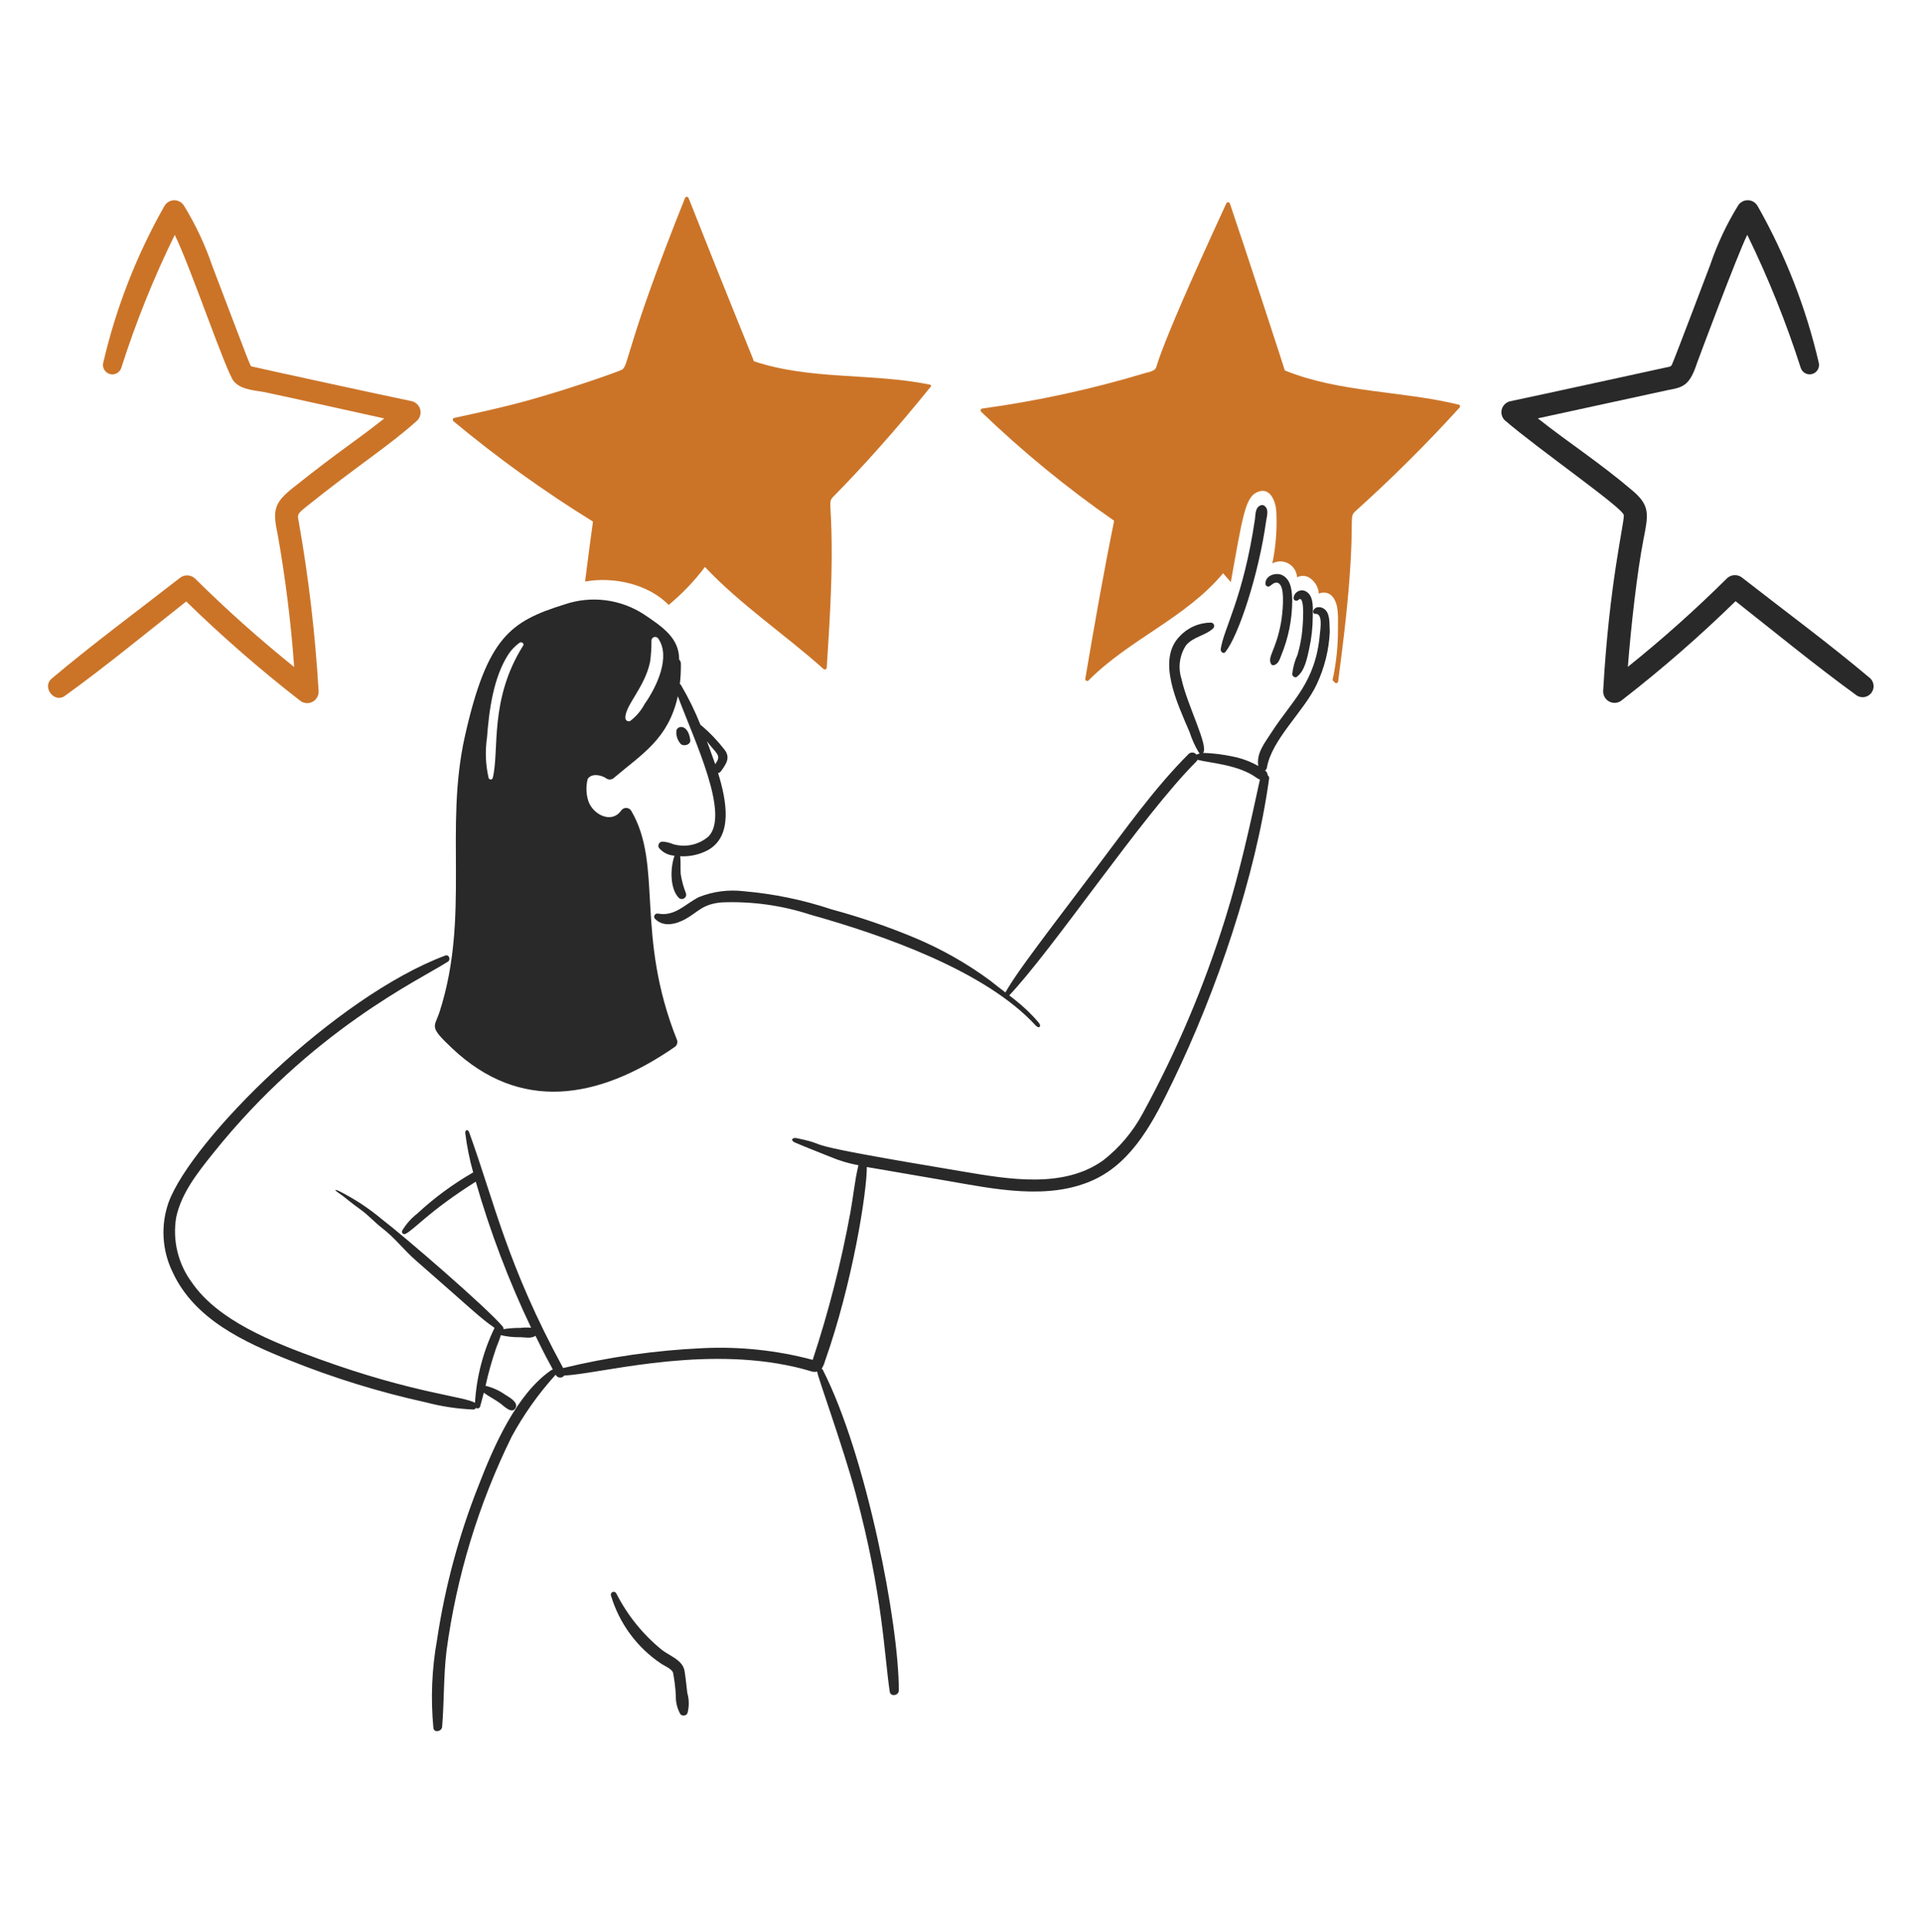 <svg width="194" height="195" viewBox="0 0 194 195" fill="none" xmlns="http://www.w3.org/2000/svg">
<path d="M69.675 74.689C69.469 73.15 68.474 73.177 68.278 73.706C68.248 73.941 68.266 74.18 68.331 74.408C68.397 74.636 68.509 74.848 68.66 75.031C68.9 75.395 69.743 75.21 69.675 74.689Z" fill="#2A2929"/>
<path d="M61.676 161.071C62.51 163.854 64.279 166.263 66.685 167.891C67.047 168.149 67.781 168.419 67.936 168.833C68.081 169.595 68.174 170.366 68.217 171.141C68.193 171.803 68.354 172.459 68.683 173.034C68.731 173.083 68.79 173.119 68.856 173.141C68.921 173.163 68.99 173.17 69.058 173.16C69.126 173.151 69.191 173.126 69.248 173.087C69.305 173.048 69.352 172.997 69.386 172.937C69.572 172.266 69.568 171.557 69.375 170.888C69.283 170.142 69.217 169.399 69.096 168.663C68.914 167.556 67.618 167.16 66.819 166.542C64.903 164.987 63.334 163.048 62.215 160.85C62.185 160.778 62.129 160.722 62.057 160.692C61.986 160.662 61.906 160.662 61.835 160.691C61.763 160.721 61.706 160.777 61.677 160.848C61.647 160.92 61.647 161 61.676 161.071Z" fill="#2A2929"/>
<path d="M72.481 78.032C72.597 78.006 72.7 77.94 72.772 77.846C73.3 77.101 73.765 76.469 73.114 75.651C72.428 74.764 71.651 73.951 70.795 73.226C70.771 73.206 70.743 73.192 70.713 73.185C70.158 71.791 69.497 70.442 68.736 69.148C68.709 69.101 68.67 69.062 68.622 69.035C68.701 68.359 68.735 67.679 68.725 66.998C68.728 66.919 68.713 66.84 68.683 66.767C68.653 66.694 68.607 66.628 68.55 66.573C68.57 64.4 66.852 63.262 65.041 62.041C63.859 61.262 62.514 60.765 61.11 60.588C59.705 60.411 58.279 60.56 56.941 61.022C51.557 62.711 49.181 64.264 46.923 74.321C44.831 83.656 47.453 92.478 44.388 102.076C43.855 103.743 43.219 103.531 45.649 105.822C52.454 112.245 60.309 111.053 68.074 105.698C68.187 105.63 68.275 105.527 68.325 105.405C68.375 105.282 68.385 105.147 68.354 105.019C64.051 94.293 66.958 87.378 63.716 81.84C63.662 81.751 63.586 81.678 63.495 81.627C63.405 81.576 63.303 81.55 63.199 81.55C63.095 81.55 62.992 81.576 62.902 81.627C62.811 81.678 62.735 81.751 62.681 81.84C61.663 83.211 59.804 82.15 59.383 80.847C59.152 80.126 59.13 79.354 59.321 78.622C59.736 77.991 60.776 78.241 61.246 78.601C61.363 78.666 61.497 78.691 61.63 78.674C61.762 78.656 61.885 78.597 61.981 78.504C64.815 76.092 67.458 74.597 68.418 70.277C70.15 74.889 73.65 82.15 71.533 84.413C71.051 84.835 70.47 85.13 69.844 85.269C69.219 85.408 68.568 85.388 67.952 85.21C67.608 85.061 67.24 84.973 66.866 84.951C66.793 84.952 66.723 84.972 66.66 85.009C66.598 85.045 66.546 85.097 66.509 85.16C66.473 85.222 66.453 85.293 66.452 85.365C66.451 85.438 66.468 85.509 66.503 85.573C66.697 85.808 66.938 86.001 67.211 86.138C67.484 86.275 67.782 86.354 68.087 86.369C67.652 87.549 67.59 89.667 68.511 90.623C68.581 90.69 68.671 90.732 68.767 90.743C68.863 90.754 68.96 90.734 69.043 90.684C69.127 90.635 69.192 90.56 69.228 90.47C69.265 90.381 69.271 90.281 69.246 90.188C68.993 89.555 68.812 88.895 68.708 88.222C68.666 87.621 68.728 87.021 68.656 86.42C68.708 86.42 68.759 86.43 68.811 86.431C69.722 86.456 70.624 86.246 71.43 85.821C74 84.42 73.348 80.829 72.481 78.032ZM52.798 65.178C49.353 70.655 50.43 75.768 49.734 78.528C49.721 78.573 49.693 78.611 49.656 78.638C49.618 78.665 49.574 78.68 49.527 78.68C49.481 78.68 49.436 78.665 49.399 78.638C49.362 78.611 49.334 78.573 49.32 78.528C49.012 77.195 48.956 75.816 49.154 74.461C49.366 71.665 49.808 68.34 51.339 66.007C51.635 65.575 52.002 65.197 52.425 64.888C52.621 64.732 52.954 64.931 52.798 65.178ZM65.061 71.067C64.71 71.73 64.219 72.308 63.623 72.764C63.573 72.791 63.517 72.805 63.46 72.805C63.403 72.805 63.347 72.79 63.297 72.762C63.247 72.734 63.205 72.694 63.175 72.645C63.145 72.597 63.128 72.541 63.125 72.484C63.045 71.257 65.095 69.375 65.62 66.793C65.718 66.084 65.763 65.367 65.754 64.651C65.757 64.57 65.785 64.493 65.835 64.43C65.885 64.367 65.954 64.322 66.032 64.301C66.11 64.28 66.192 64.284 66.267 64.314C66.342 64.343 66.405 64.396 66.448 64.464C67.702 66.278 66.327 69.275 65.061 71.067ZM72.191 77.132C71.953 76.453 71.395 74.906 71.353 74.813C72.306 76.113 72.883 76.189 72.191 77.132Z" fill="#2A2929"/>
<path d="M69.199 92.759C70.46 92.06 70.9 91.245 72.863 91.082C75.904 90.962 78.943 91.386 81.835 92.334C89.1 94.371 99.462 97.979 104.54 103.511C104.883 103.883 105.159 103.596 104.841 103.22C103.224 101.316 101.912 100.571 99.914 98.952C97.549 97.216 94.985 95.767 92.277 94.637C89.565 93.508 86.782 92.558 83.946 91.792C81.076 90.834 78.103 90.219 75.088 89.959C73.548 89.771 71.985 89.974 70.544 90.549C69.147 91.251 68.146 92.524 66.426 92.216C66.359 92.2 66.289 92.205 66.226 92.232C66.163 92.259 66.11 92.305 66.075 92.365C66.041 92.424 66.026 92.492 66.033 92.56C66.04 92.629 66.069 92.693 66.115 92.743C66.975 93.627 68.254 93.281 69.199 92.759Z" fill="#2A2929"/>
<path d="M123.686 65.81C125.044 64.119 127.055 57.917 127.794 52.626C127.864 52.118 128.111 51.43 127.649 51.074C127.591 51.022 127.518 50.989 127.44 50.979C127.362 50.97 127.283 50.985 127.214 51.022C126.677 51.253 126.74 51.944 126.665 52.44C125.473 60.433 123.501 63.46 123.209 65.552C123.199 65.775 123.487 66.057 123.686 65.81Z" fill="#2A2929"/>
<path d="M127.732 58.938C127.735 58.992 127.753 59.044 127.784 59.088C127.815 59.132 127.858 59.166 127.908 59.187C127.958 59.207 128.013 59.212 128.066 59.203C128.119 59.193 128.168 59.169 128.208 59.132C128.548 58.851 128.924 58.592 129.243 59.06C129.691 59.716 129.451 61.996 129.305 62.816C128.801 65.657 127.89 66.286 128.301 67.028C128.329 67.075 128.371 67.111 128.422 67.132C128.472 67.152 128.528 67.156 128.58 67.142C129.034 67.012 129.158 66.582 129.316 66.172C130.042 64.418 130.422 62.541 130.433 60.643C130.412 59.763 130.367 58.581 129.491 58.087C128.834 57.718 127.688 58.068 127.732 58.938Z" fill="#2A2929"/>
<path d="M131.385 64.154C131.293 64.805 131.155 65.448 130.972 66.079C130.686 66.7 130.504 67.364 130.434 68.045C130.443 68.252 130.702 68.46 130.899 68.314C131.707 67.716 131.935 66.421 132.141 65.501C132.381 64.424 132.503 63.324 132.504 62.221C132.504 61.476 132.637 60.295 131.944 59.778C131.824 59.682 131.68 59.619 131.528 59.598C131.375 59.577 131.22 59.598 131.078 59.658C130.936 59.719 130.814 59.817 130.724 59.942C130.634 60.067 130.58 60.215 130.567 60.368C130.569 60.423 130.587 60.475 130.618 60.52C130.649 60.565 130.692 60.599 130.743 60.62C130.793 60.641 130.848 60.646 130.902 60.636C130.955 60.626 131.005 60.6 131.044 60.562C131.774 59.858 131.521 63.213 131.385 64.154Z" fill="#2A2929"/>
<path d="M133.786 61.567C133.454 61.227 132.79 61.125 132.566 61.629C132.505 61.764 132.576 61.98 132.76 61.96C133.546 61.88 133.268 63.492 133.225 63.979C132.8 68.911 130.426 70.684 128.341 73.923C127.662 74.98 126.799 76.013 127.006 77.318C126.211 76.864 125.348 76.542 124.45 76.366C123.456 76.15 122.445 76.025 121.428 75.993C122.047 75.374 119.823 71.162 119.254 68.524C119.074 67.962 119.021 67.366 119.1 66.78C119.178 66.195 119.387 65.634 119.71 65.14C120.447 64.252 121.665 64.177 122.463 63.412C122.508 63.364 122.537 63.305 122.549 63.241C122.56 63.177 122.553 63.111 122.528 63.05C122.503 62.99 122.461 62.939 122.407 62.902C122.353 62.865 122.29 62.844 122.225 62.843C121.629 62.846 121.041 62.972 120.497 63.213C119.952 63.453 119.462 63.802 119.058 64.24C116.73 66.642 118.843 71.011 120.072 73.895C120.302 74.615 120.615 75.306 121.003 75.954C121.146 76.142 121.266 75.945 120.766 76.173C120.721 76.111 120.664 76.06 120.597 76.023C120.531 75.986 120.458 75.964 120.382 75.958C120.306 75.952 120.23 75.962 120.159 75.988C120.088 76.015 120.023 76.056 119.969 76.109C116.477 79.602 113.61 83.692 110.634 87.618C103.281 97.318 102.434 98.516 101.372 100.358C101.347 100.405 101.34 100.459 101.351 100.511C101.362 100.563 101.392 100.609 101.434 100.641C101.476 100.673 101.528 100.689 101.581 100.687C101.634 100.684 101.685 100.663 101.724 100.626C106.251 95.903 115.308 82.293 120.745 76.876C120.8 76.824 120.843 76.76 120.869 76.69C122.093 77.018 125.022 77.168 126.851 78.521C126.949 78.591 127.057 78.647 127.172 78.687C126.158 83.375 125.135 88.032 123.705 92.616C121.582 99.475 118.777 106.104 115.333 112.404C114.352 114.226 113.006 115.825 111.379 117.103C107.373 119.998 101.817 119.027 97.284 118.267C78.478 115.133 84.729 115.785 80.426 114.884C79.93 114.78 79.765 115.118 80.232 115.318C81.561 115.888 82.518 116.242 83.803 116.766C84.717 117.153 85.672 117.438 86.649 117.615C86.266 119.178 86.123 120.824 85.831 122.396C84.907 127.431 83.638 132.397 82.032 137.258C78.417 136.296 74.675 135.898 70.939 136.078C66.186 136.294 61.466 136.966 56.842 138.086C51.19 127.707 49.921 121.381 47.353 114.284C47.24 113.973 46.927 114.005 46.965 114.388C47.131 115.724 47.397 117.045 47.762 118.341C45.731 119.506 43.839 120.898 42.122 122.49C41.512 122.963 40.996 123.546 40.601 124.208C40.575 124.254 40.566 124.308 40.574 124.36C40.581 124.412 40.605 124.46 40.642 124.497C40.68 124.535 40.728 124.559 40.78 124.567C40.832 124.574 40.885 124.565 40.931 124.54C41.86 124.076 43.245 122.296 48.021 119.272C49.474 124.332 51.343 129.264 53.609 134.016C53.244 133.986 52.876 133.993 52.512 134.037C51.944 134.031 51.376 134.072 50.815 134.161C50.822 134.118 50.821 134.073 50.81 134.031C50.799 133.988 50.78 133.948 50.753 133.913C49.182 132.02 40.7 124.706 38.562 123.077C37.237 121.966 35.789 121.011 34.246 120.232C33.678 119.982 33.743 120.123 34.277 120.48C34.812 120.837 35.247 121.272 36.43 122.115C37.132 122.615 37.847 123.4 38.531 123.926C39.895 124.974 40.725 126.141 42.023 127.269C47.518 132.058 48.438 133.021 49.919 134.027C48.77 136.398 48.098 138.972 47.942 141.602C46.972 140.952 41.746 140.647 32.139 137.152C27.549 135.483 22.028 133.316 19.379 129.463C18.681 128.528 18.181 127.461 17.907 126.328C17.633 125.194 17.591 124.017 17.785 122.867C18.314 120.404 19.971 118.335 21.511 116.409C31.435 104.003 42.297 98.928 45.21 97.067C45.52 96.873 45.325 96.306 44.951 96.446C33.879 100.59 19.372 115.005 17.02 121.355C16.615 122.502 16.443 123.717 16.514 124.931C16.585 126.145 16.897 127.332 17.433 128.424C19.627 133.164 24.646 135.474 29.231 137.303C33.704 139.1 38.318 140.523 43.026 141.557C44.572 141.964 46.158 142.203 47.755 142.271C47.816 142.272 47.875 142.257 47.928 142.228C47.98 142.199 48.025 142.157 48.056 142.106C48.09 142.131 48.129 142.148 48.17 142.154C48.211 142.161 48.254 142.158 48.293 142.145C48.333 142.131 48.369 142.109 48.398 142.078C48.427 142.048 48.448 142.011 48.46 141.971C48.593 141.502 48.718 141.04 48.832 140.574C49.37 140.978 49.996 141.271 50.539 141.681C50.863 141.925 51.678 142.778 52.04 142.115C52.362 141.526 51.338 140.995 50.964 140.757C50.374 140.342 49.71 140.043 49.008 139.878C49.283 138.624 49.629 137.387 50.043 136.172C50.199 135.708 50.426 135.241 50.55 134.765C51.204 134.92 51.875 134.99 52.547 134.972C53.023 134.99 53.654 135.128 54.048 134.827C55.955 138.749 55.912 138.134 55.662 138.284C52.15 140.677 49.842 145.959 48.304 149.947C46.316 154.961 44.91 160.187 44.113 165.522C43.586 168.456 43.463 171.448 43.747 174.416C43.821 174.943 44.588 174.768 44.627 174.302C44.84 171.736 44.763 169.18 45.072 166.613C46.081 159.106 48.301 151.812 51.644 145.015C52.863 142.775 54.343 140.687 56.053 138.795C56.065 138.783 56.076 138.769 56.084 138.753C56.094 138.765 56.102 138.78 56.104 138.795C56.146 138.869 56.206 138.93 56.278 138.974C56.35 139.019 56.433 139.044 56.517 139.048C56.602 139.052 56.686 139.035 56.762 138.998C56.838 138.961 56.904 138.906 56.953 138.837C60.251 138.724 70.028 135.958 79.307 137.78C81.905 138.292 81.933 138.578 82.484 138.443C82.484 138.857 85.082 145.967 86.374 150.769C89.126 160.989 89.249 167.111 89.81 170.763C89.891 171.29 90.719 171.146 90.721 170.638C90.753 164.056 87.483 146.962 83.053 138.267C83.026 138.22 82.986 138.18 82.938 138.153C83.087 137.916 83.199 137.658 83.27 137.388C86.054 129.52 87.508 120.291 87.493 117.794L95.616 119.19C100.356 120.008 105.873 121.201 110.446 119.066C114.432 117.206 116.54 112.949 118.363 109.193C122.819 100.007 126.741 88.443 128.101 78.581C128.111 78.519 128.103 78.456 128.077 78.399C128.052 78.342 128.01 78.294 127.956 78.261C127.954 78.162 127.927 78.064 127.878 77.978C127.83 77.891 127.761 77.817 127.677 77.763C127.728 77.742 127.772 77.707 127.806 77.664C127.84 77.621 127.862 77.569 127.871 77.515C128.343 74.63 131.66 71.772 132.91 69.061C133.689 67.404 134.136 65.611 134.225 63.783C134.169 63.108 134.292 62.089 133.786 61.567Z" fill="#2A2929"/>
<path d="M41.581 40.498C38.931 39.956 26.255 37.193 25.484 37.006C25.209 36.94 25.581 37.714 21.435 26.863C20.707 24.722 19.743 22.669 18.559 20.742C18.454 20.576 18.307 20.44 18.133 20.347C17.96 20.255 17.765 20.208 17.569 20.212C17.372 20.217 17.18 20.272 17.011 20.372C16.841 20.472 16.701 20.614 16.602 20.784C13.789 25.741 11.706 31.077 10.418 36.629C10.363 36.866 10.402 37.116 10.526 37.325C10.65 37.534 10.85 37.688 11.084 37.754C11.319 37.82 11.569 37.793 11.784 37.679C11.999 37.565 12.162 37.372 12.239 37.142C13.706 32.538 15.511 28.05 17.638 23.713C19.167 26.761 22.829 37.584 23.596 38.484C24.362 39.384 25.819 39.399 26.723 39.585C28.573 39.963 36.978 41.847 38.788 42.237C35.25 45.019 34.819 45.076 29.591 49.221C27.702 50.72 27.49 51.468 28.016 53.877C28.809 58.328 29.369 62.818 29.692 67.327C26.209 64.525 22.871 61.546 19.692 58.403C19.482 58.201 19.204 58.085 18.913 58.077C18.622 58.07 18.339 58.172 18.119 58.363C13.81 61.723 9.374 64.989 5.209 68.503C4.209 69.345 5.476 71.02 6.551 70.239C10.722 67.226 14.732 63.916 18.796 60.711C22.422 64.247 26.243 67.577 30.242 70.685C30.41 70.832 30.616 70.927 30.836 70.96C31.056 70.992 31.281 70.96 31.483 70.868C31.686 70.776 31.858 70.627 31.978 70.44C32.098 70.253 32.162 70.035 32.161 69.812C31.826 64.045 31.154 58.303 30.146 52.615C30.017 51.949 29.963 51.907 30.935 51.127C36.06 47.01 39.252 45.027 42.11 42.447C42.255 42.302 42.359 42.122 42.412 41.924C42.465 41.725 42.464 41.517 42.411 41.319C42.357 41.121 42.252 40.941 42.106 40.797C41.96 40.653 41.779 40.549 41.581 40.498Z" fill="#CB7428"/>
<path d="M188.792 68.481C184.612 64.955 180.129 61.654 175.883 58.338C175.664 58.147 175.381 58.045 175.09 58.052C174.799 58.059 174.522 58.175 174.312 58.377C171.138 61.528 167.799 64.509 164.31 67.308C164.622 63.25 165.259 57.642 165.886 54.45C166.371 51.969 166.588 51.061 164.806 49.545C161.457 46.689 158.501 44.817 155.221 42.227C157.039 41.839 168.289 39.382 168.42 39.359C169.994 39.087 170.575 38.818 171.302 36.615C171.34 36.499 175.389 25.646 176.363 23.703C178.483 28.046 180.287 32.536 181.762 37.139C181.839 37.369 182.001 37.561 182.215 37.675C182.43 37.788 182.68 37.816 182.913 37.751C183.147 37.685 183.347 37.533 183.472 37.325C183.596 37.117 183.636 36.868 183.583 36.631C182.296 31.076 180.212 25.737 177.398 20.778C177.298 20.608 177.157 20.466 176.988 20.367C176.818 20.268 176.626 20.213 176.429 20.21C176.233 20.206 176.038 20.253 175.865 20.346C175.692 20.439 175.546 20.575 175.44 20.741C174.281 22.623 173.338 24.63 172.627 26.723C172.627 26.723 169.075 36.111 168.753 36.818C168.677 36.982 168.569 37.017 168.171 37.086C168.171 37.086 154.853 40.001 152.403 40.508C152.207 40.557 152.028 40.659 151.884 40.802C151.74 40.944 151.637 41.123 151.585 41.318C151.533 41.514 151.534 41.72 151.589 41.916C151.643 42.111 151.749 42.288 151.895 42.428C155.399 45.435 163.805 51.26 163.901 51.99C163.993 52.63 162.428 58.799 161.817 69.773C161.814 69.997 161.875 70.218 161.994 70.407C162.114 70.596 162.286 70.747 162.489 70.84C162.693 70.934 162.919 70.966 163.14 70.932C163.362 70.899 163.569 70.802 163.736 70.653C167.738 67.549 171.559 64.22 175.182 60.681C179.209 63.855 183.24 67.172 187.431 70.212C187.663 70.353 187.938 70.404 188.205 70.356C188.472 70.308 188.711 70.163 188.879 69.95C189.047 69.737 189.13 69.47 189.114 69.199C189.098 68.929 188.984 68.673 188.792 68.481Z" fill="#2A2929"/>
<path d="M147.241 40.846C141.436 39.423 135.267 39.656 129.679 37.389C129.679 37.285 125.322 23.99 124.142 20.551C124.131 20.516 124.11 20.484 124.081 20.46C124.052 20.436 124.017 20.421 123.98 20.416C123.942 20.412 123.904 20.418 123.871 20.435C123.837 20.451 123.809 20.477 123.79 20.51C115.725 37.977 117.041 36.829 116.526 37.317C116.29 37.468 116.026 37.567 115.75 37.608C110.311 39.256 104.75 40.471 99.119 41.241C99.087 41.25 99.058 41.268 99.035 41.292C99.012 41.316 98.995 41.345 98.987 41.378C98.978 41.41 98.978 41.444 98.987 41.476C98.995 41.508 99.012 41.538 99.035 41.562C103.211 45.58 107.699 49.258 112.458 52.563C111.382 57.852 110.448 63.177 109.548 68.501C109.539 68.541 109.543 68.584 109.559 68.622C109.576 68.66 109.604 68.692 109.64 68.713C109.676 68.734 109.718 68.742 109.759 68.738C109.8 68.733 109.839 68.715 109.869 68.687C113.97 64.539 119.7 62.374 123.457 57.862L124.233 58.762C125.427 52.105 125.688 50.24 126.873 49.687C128.198 49.066 128.767 50.607 128.828 51.632C128.917 53.388 128.782 55.149 128.425 56.87C128.675 56.734 128.957 56.664 129.242 56.666C129.527 56.667 129.808 56.742 130.057 56.881C130.306 57.02 130.515 57.221 130.666 57.463C130.817 57.706 130.904 57.982 130.918 58.267C131.085 58.187 131.267 58.141 131.452 58.132C131.637 58.123 131.821 58.152 131.995 58.216C132.314 58.379 132.585 58.623 132.783 58.922C132.98 59.221 133.098 59.565 133.123 59.923C133.353 59.812 133.614 59.781 133.863 59.836C134.113 59.89 134.337 60.027 134.5 60.224C135.186 61.017 135.04 62.5 135.048 63.473C135.059 65.216 134.875 66.956 134.5 68.658L134.748 68.906C134.775 68.93 134.809 68.945 134.844 68.951C134.88 68.956 134.917 68.952 134.95 68.938C134.983 68.924 135.012 68.901 135.033 68.871C135.054 68.842 135.066 68.807 135.068 68.771C135.61 64.6 136.135 60.429 136.351 56.229C136.558 52.125 136.246 52.108 136.828 51.582C140.493 48.287 143.989 44.809 147.304 41.161C147.33 41.141 147.35 41.113 147.361 41.082C147.373 41.051 147.375 41.017 147.369 40.984C147.362 40.952 147.347 40.921 147.324 40.897C147.302 40.873 147.273 40.855 147.241 40.846Z" fill="#CB7428"/>
<path d="M93.849 38.821C87.993 37.625 81.813 38.385 76.091 36.461C76.091 36.364 73.348 29.739 69.509 20.006C69.497 19.966 69.472 19.931 69.439 19.905C69.405 19.88 69.365 19.867 69.323 19.867C69.281 19.867 69.24 19.88 69.206 19.905C69.173 19.931 69.148 19.966 69.136 20.006C63.112 35.054 63.481 36.909 62.782 37.309C62.433 37.51 57.738 39.168 53.561 40.342C51.016 41.056 48.431 41.627 45.841 42.185C45.809 42.194 45.78 42.212 45.757 42.236C45.734 42.26 45.718 42.29 45.709 42.322C45.701 42.354 45.701 42.388 45.71 42.42C45.718 42.452 45.735 42.482 45.758 42.506C50.212 46.213 54.922 49.602 59.853 52.646C59.574 54.664 59.309 56.682 59.057 58.7C61.879 58.182 65.436 58.934 67.491 61.06C68.859 59.932 70.088 58.647 71.154 57.23C74.787 61.071 79.205 64.02 83.128 67.528C83.155 67.552 83.189 67.567 83.224 67.573C83.26 67.579 83.297 67.575 83.33 67.56C83.364 67.546 83.392 67.523 83.413 67.494C83.434 67.464 83.447 67.429 83.449 67.393C83.715 63.202 83.992 59.001 83.945 54.789C83.9 50.656 83.581 50.668 84.122 50.121C86.991 47.218 90.463 43.35 93.919 39.063C93.942 39.047 93.959 39.024 93.968 38.998C93.977 38.972 93.977 38.944 93.97 38.917C93.962 38.891 93.946 38.867 93.925 38.85C93.903 38.832 93.877 38.822 93.849 38.821Z" fill="#CB7428"/>
</svg>
